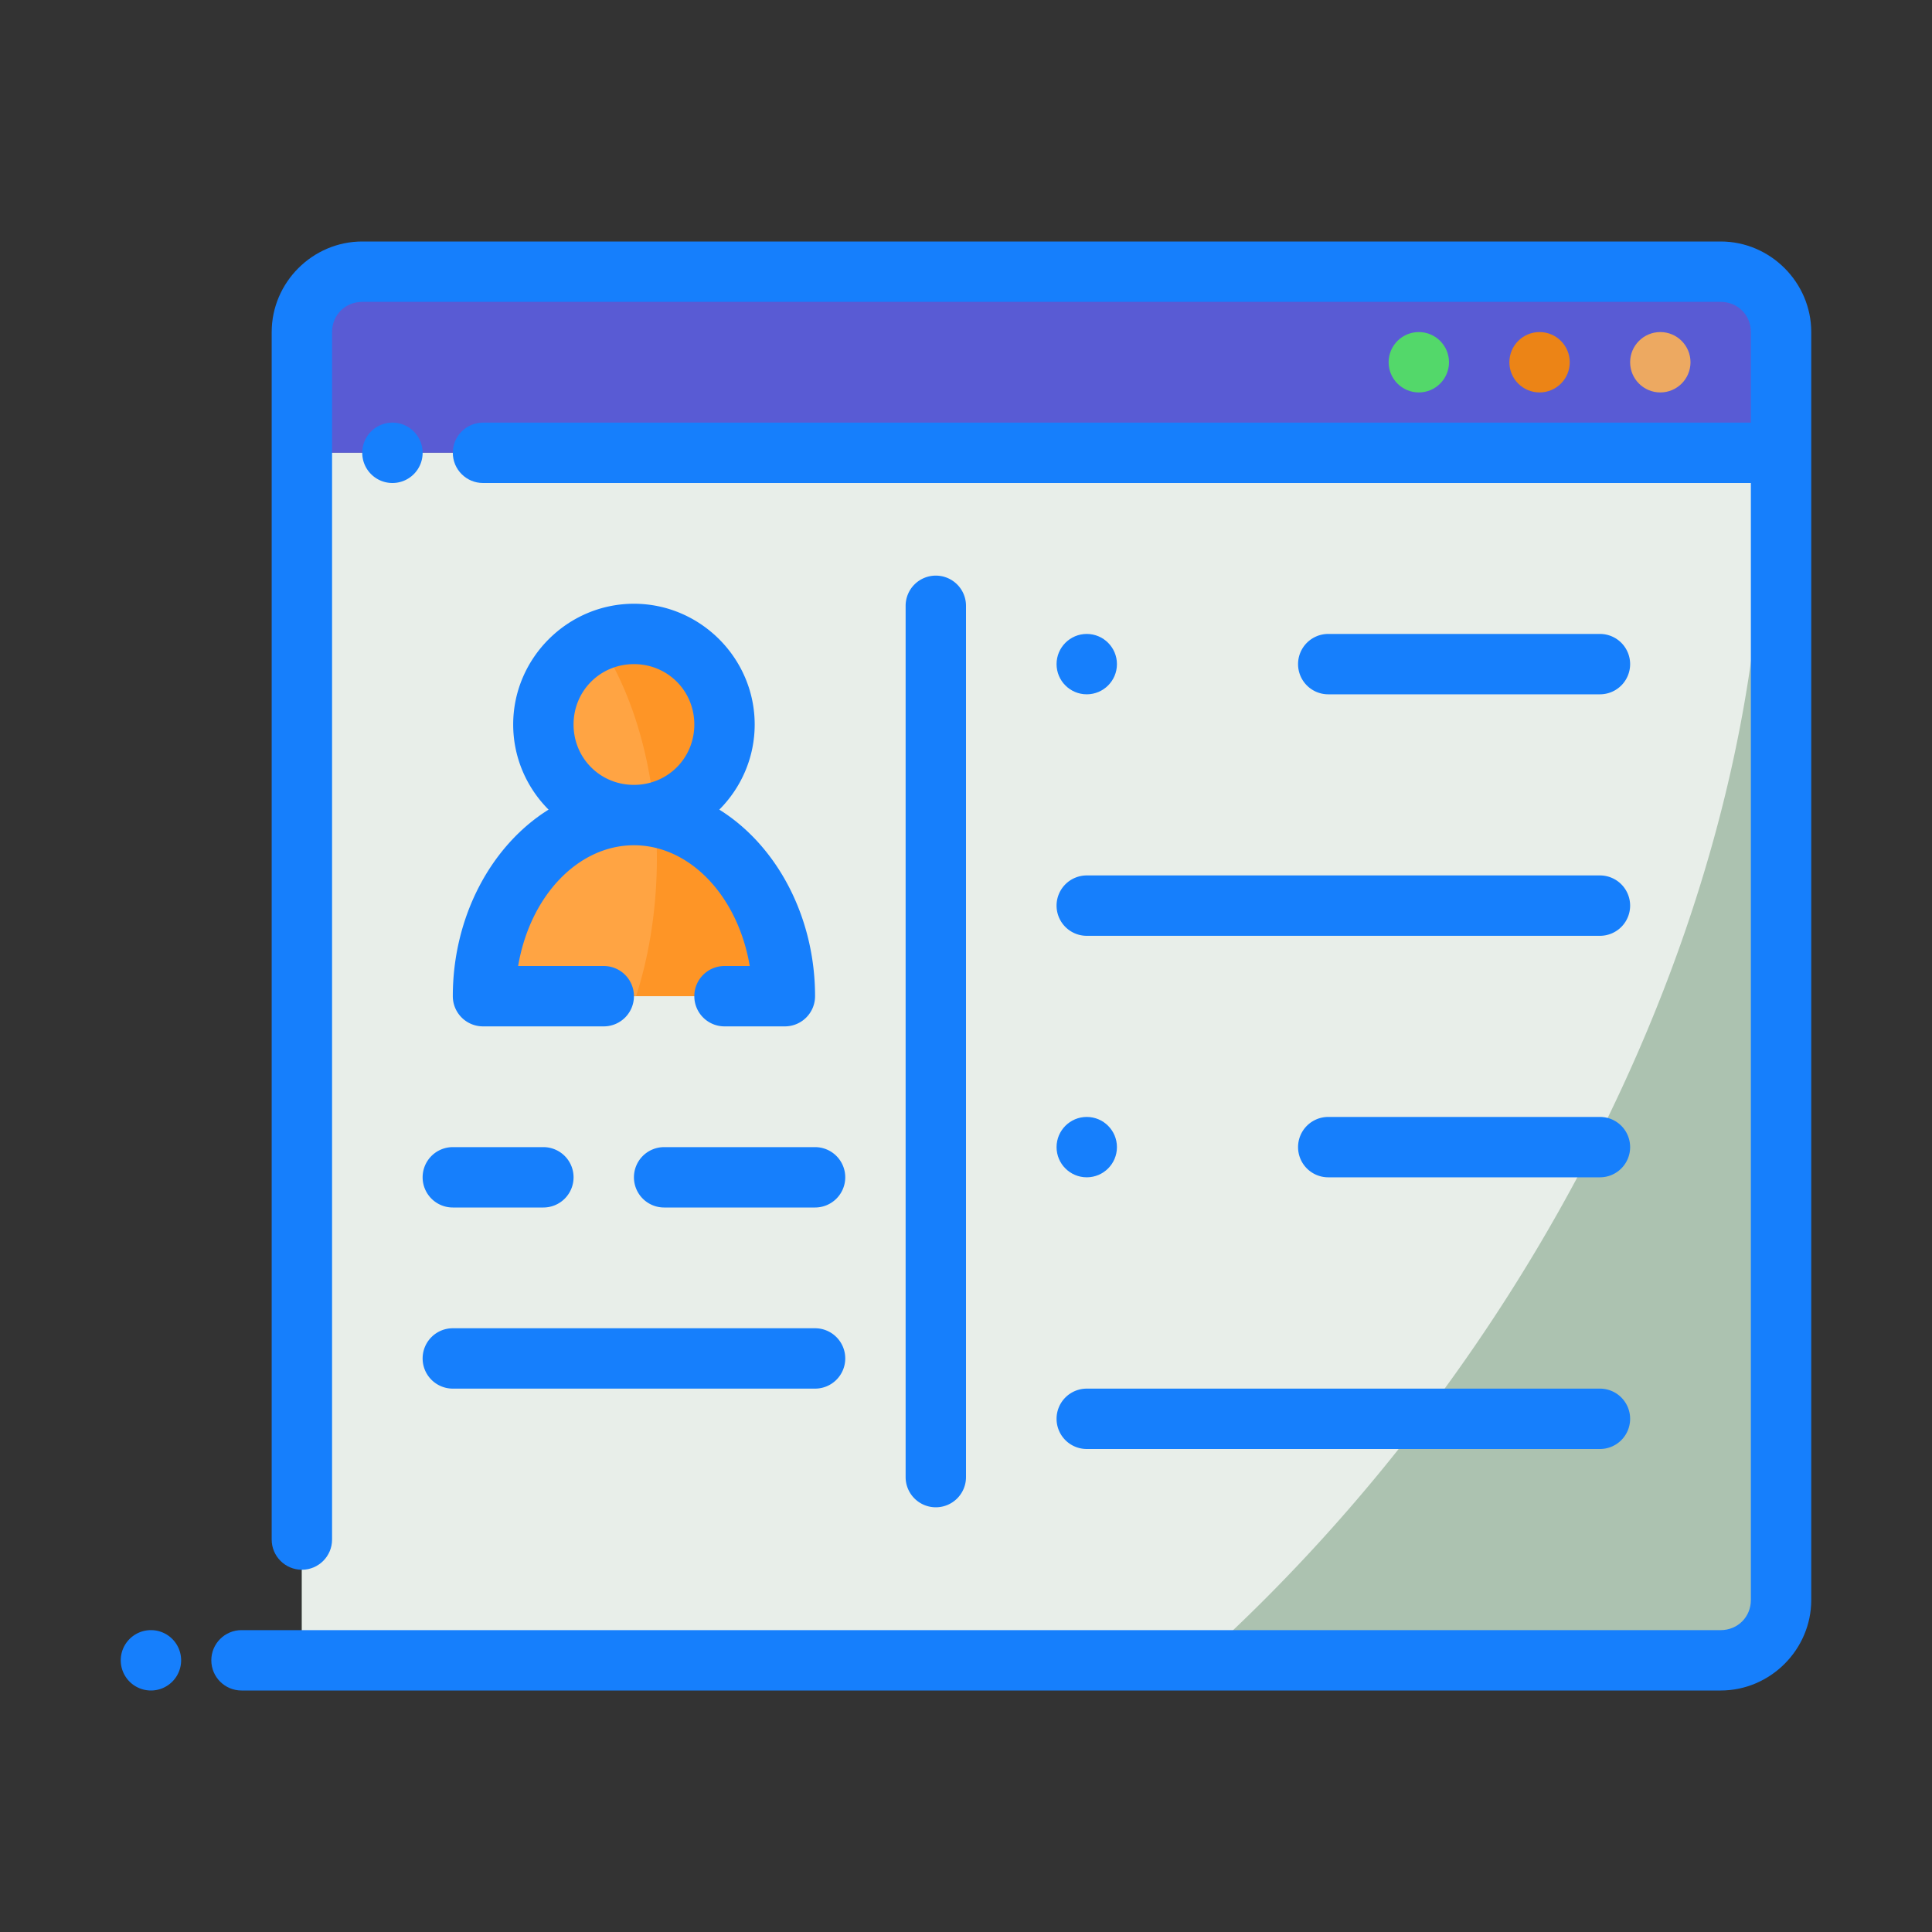<svg xmlns="http://www.w3.org/2000/svg" viewBox="0 0 64 64" id="PortfolioWebsite"><rect x="0" y="0" width="64" height="64" fill="#333333" stroke="none"/><g transform="translate(-288 -288)" fill="#167ffc" class="color000000 svgShape"><path fill="#595bd4" fill-rule="evenodd" d="m 298,297 h 49 v 6 h -49 z" class="color3e4f59 svgShape"></path><path fill="#acc2b0" fill-rule="evenodd" d="m 298,303 h 49 v 40 h -49 z" class="coloracbec2 svgShape"></path><path fill="#e8eee9" fill-rule="evenodd" d="m 298,303 v 40 h 29.77 a 28.484,41.393 35.599 0 0 18.625,-40 z" class="colore8edee svgShape"></path><path fill-rule="evenodd" d="m 300,296 c -1.645,0 -3,1.355 -3,3 v 40 c 0,0.552 0.448,1 1,1 0.552,0 1,-0.448 1,-1 v -40 c 0,-0.564 0.436,-1 1,-1 h 45 c 0.564,0 1,0.436 1,1 v 3 h -42 c -0.552,0 -1,0.448 -1,1 0,0.552 0.448,1 1,1 h 42 v 37 c 0,0.564 -0.436,1 -1,1 h -49 c -0.552,0 -1,0.448 -1,1 0,0.552 0.448,1 1,1 h 49 c 1.645,0 3,-1.355 3,-3 0,-14 0,-28 0,-42 0,-1.645 -1.355,-3 -3,-3 z" color="#000" fill="#167ffc" class="color000000 svgShape"></path><path style="-inkscape-stroke:none" fill="#eda961" fill-rule="evenodd" d="m 343,299 c -0.552,0 -1,0.448 -1,1 0,0.552 0.448,1 1,1 0.552,0 1,-0.448 1,-1 0,-0.552 -0.448,-1 -1,-1 z" color="#000" class="colored7161 svgShape"></path><path style="-inkscape-stroke:none" fill="#ec8416" fill-rule="evenodd" d="m 339,299 c -0.552,0 -1,0.448 -1,1 0,0.552 0.448,1 1,1 0.552,0 1,-0.448 1,-1 0,-0.552 -0.448,-1 -1,-1 z" color="#000" class="colorecba16 svgShape"></path><path style="-inkscape-stroke:none" fill="#53d86a" fill-rule="evenodd" d="m 335,299 c -0.552,0 -1,0.448 -1,1 0,0.552 0.448,1 1,1 0.552,0 1,-0.448 1,-1 0,-0.552 -0.448,-1 -1,-1 z" color="#000" class="color42b05c svgShape"></path><path style="-inkscape-stroke:none" fill-rule="evenodd" d="M293 342a1 1 0 00-1 1 1 1 0 001 1 1 1 0 001-1 1 1 0 00-1-1zM301 302c-.552 0-1 .448-1 1 0 .552.448 1 1 1 .552 0 1-.448 1-1 0-.552-.448-1-1-1z" color="#000" fill="#167ffc" class="color000000 svgShape"></path><path fill-rule="evenodd" d="M319 307.068a1 1 0 00-1 1v28.863a1 1 0 001 1 1 1 0 001-1v-28.863a1 1 0 00-1-1zM310 326a1 1 0 00-1 1 1 1 0 001 1h5a1 1 0 001-1 1 1 0 00-1-1zM303 326a1 1 0 00-1 1 1 1 0 001 1h3a1 1 0 001-1 1 1 0 00-1-1zM303 332a1 1 0 00-1 1 1 1 0 001 1h12a1 1 0 001-1 1 1 0 00-1-1zM332 309a1 1 0 00-1 1 1 1 0 001 1h9a1 1 0 001-1 1 1 0 00-1-1z" color="#000" fill="#167ffc" class="color000000 svgShape"></path><path style="-inkscape-stroke:none" fill-rule="evenodd" d="m 324,309 c -0.552,0 -1,0.448 -1,1 0,0.552 0.448,1 1,1 0.552,0 1,-0.448 1,-1 0,-0.552 -0.448,-1 -1,-1 z" color="#000" fill="#167ffc" class="color000000 svgShape"></path><path fill-rule="evenodd" d="m 332,325 a 1,1 0 0 0 -1,1 1,1 0 0 0 1,1 h 9 a 1,1 0 0 0 1,-1 1,1 0 0 0 -1,-1 z" color="#000" fill="#167ffc" class="color000000 svgShape"></path><path style="-inkscape-stroke:none" fill-rule="evenodd" d="m 324,325 c -0.552,0 -1,0.448 -1,1 0,0.552 0.448,1 1,1 0.552,0 1,-0.448 1,-1 0,-0.552 -0.448,-1 -1,-1 z" color="#000" fill="#167ffc" class="color000000 svgShape"></path><path fill-rule="evenodd" d="m 324,317 a 1,1 0 0 0 -1,1 1,1 0 0 0 1,1 h 17 a 1,1 0 0 0 1,-1 1,1 0 0 0 -1,-1 z" color="#000" fill="#167ffc" class="color000000 svgShape"></path><path style="-inkscape-stroke:none" fill-rule="evenodd" d="m 324,334 a 1,1 0 0 0 -1,1 1,1 0 0 0 1,1 h 17 a 1,1 0 0 0 1,-1 1,1 0 0 0 -1,-1 z" color="#000" fill="#167ffc" class="color000000 svgShape"></path><path fill="#fe9526" fill-rule="evenodd" d="M312 312a3 3 0 01-3 3 3 3 0 01-3-3 3 3 0 013-3 3 3 0 013 3zM304 321c0-3.314 2.239-6 5-6 2.761 0 5 2.686 5 6z" class="colorffa221 svgShape"></path><path fill="#ffa443" fill-rule="evenodd" d="m 307.826,309.244 a 3,3 0 0 0 -1.826,2.756 3,3 0 0 0 3,3 3,3 0 0 0 0.686,-0.08 5.76,9.653 0 0 0 -1.859,-5.676 z" class="colorffc343 svgShape"></path><path fill="#ffa443" fill-rule="evenodd" d="m 309,315 c -2.761,0 -5,2.686 -5,6 h 5.072 a 5.76,9.653 0 0 0 0.688,-4.543 5.76,9.653 0 0 0 -0.061,-1.398 C 309.471,315.02 309.237,315 309,315 Z" class="colorffc343 svgShape"></path><path fill-rule="evenodd" d="m 309,308 c -2.197,0 -4,1.803 -4,4 0,1.097 0.449,2.095 1.172,2.82 -1.914,1.194 -3.172,3.558 -3.172,6.18 a 1,1 0 0 0 1,1 h 4 a 1,1 0 0 0 1,-1 1,1 0 0 0 -1,-1 h -2.836 c 0.392,-2.324 1.989,-4 3.836,-4 1.847,0 3.444,1.676 3.836,4 h -0.836 a 1,1 0 0 0 -1,1 1,1 0 0 0 1,1 h 2 a 1,1 0 0 0 1,-1 c 0,-2.621 -1.257,-4.985 -3.172,-6.18 0.723,-0.725 1.172,-1.724 1.172,-2.82 -1e-5,-2.197 -1.803,-4 -4,-4 z m 0,2 c 1.116,0 2,0.884 2,2 0,1.116 -0.884,2 -2,2 -1.116,0 -2,-0.884 -2,-2 0,-1.116 0.884,-2 2,-2 z" color="#000" fill="#167ffc" class="color000000 svgShape"></path></g></svg>
